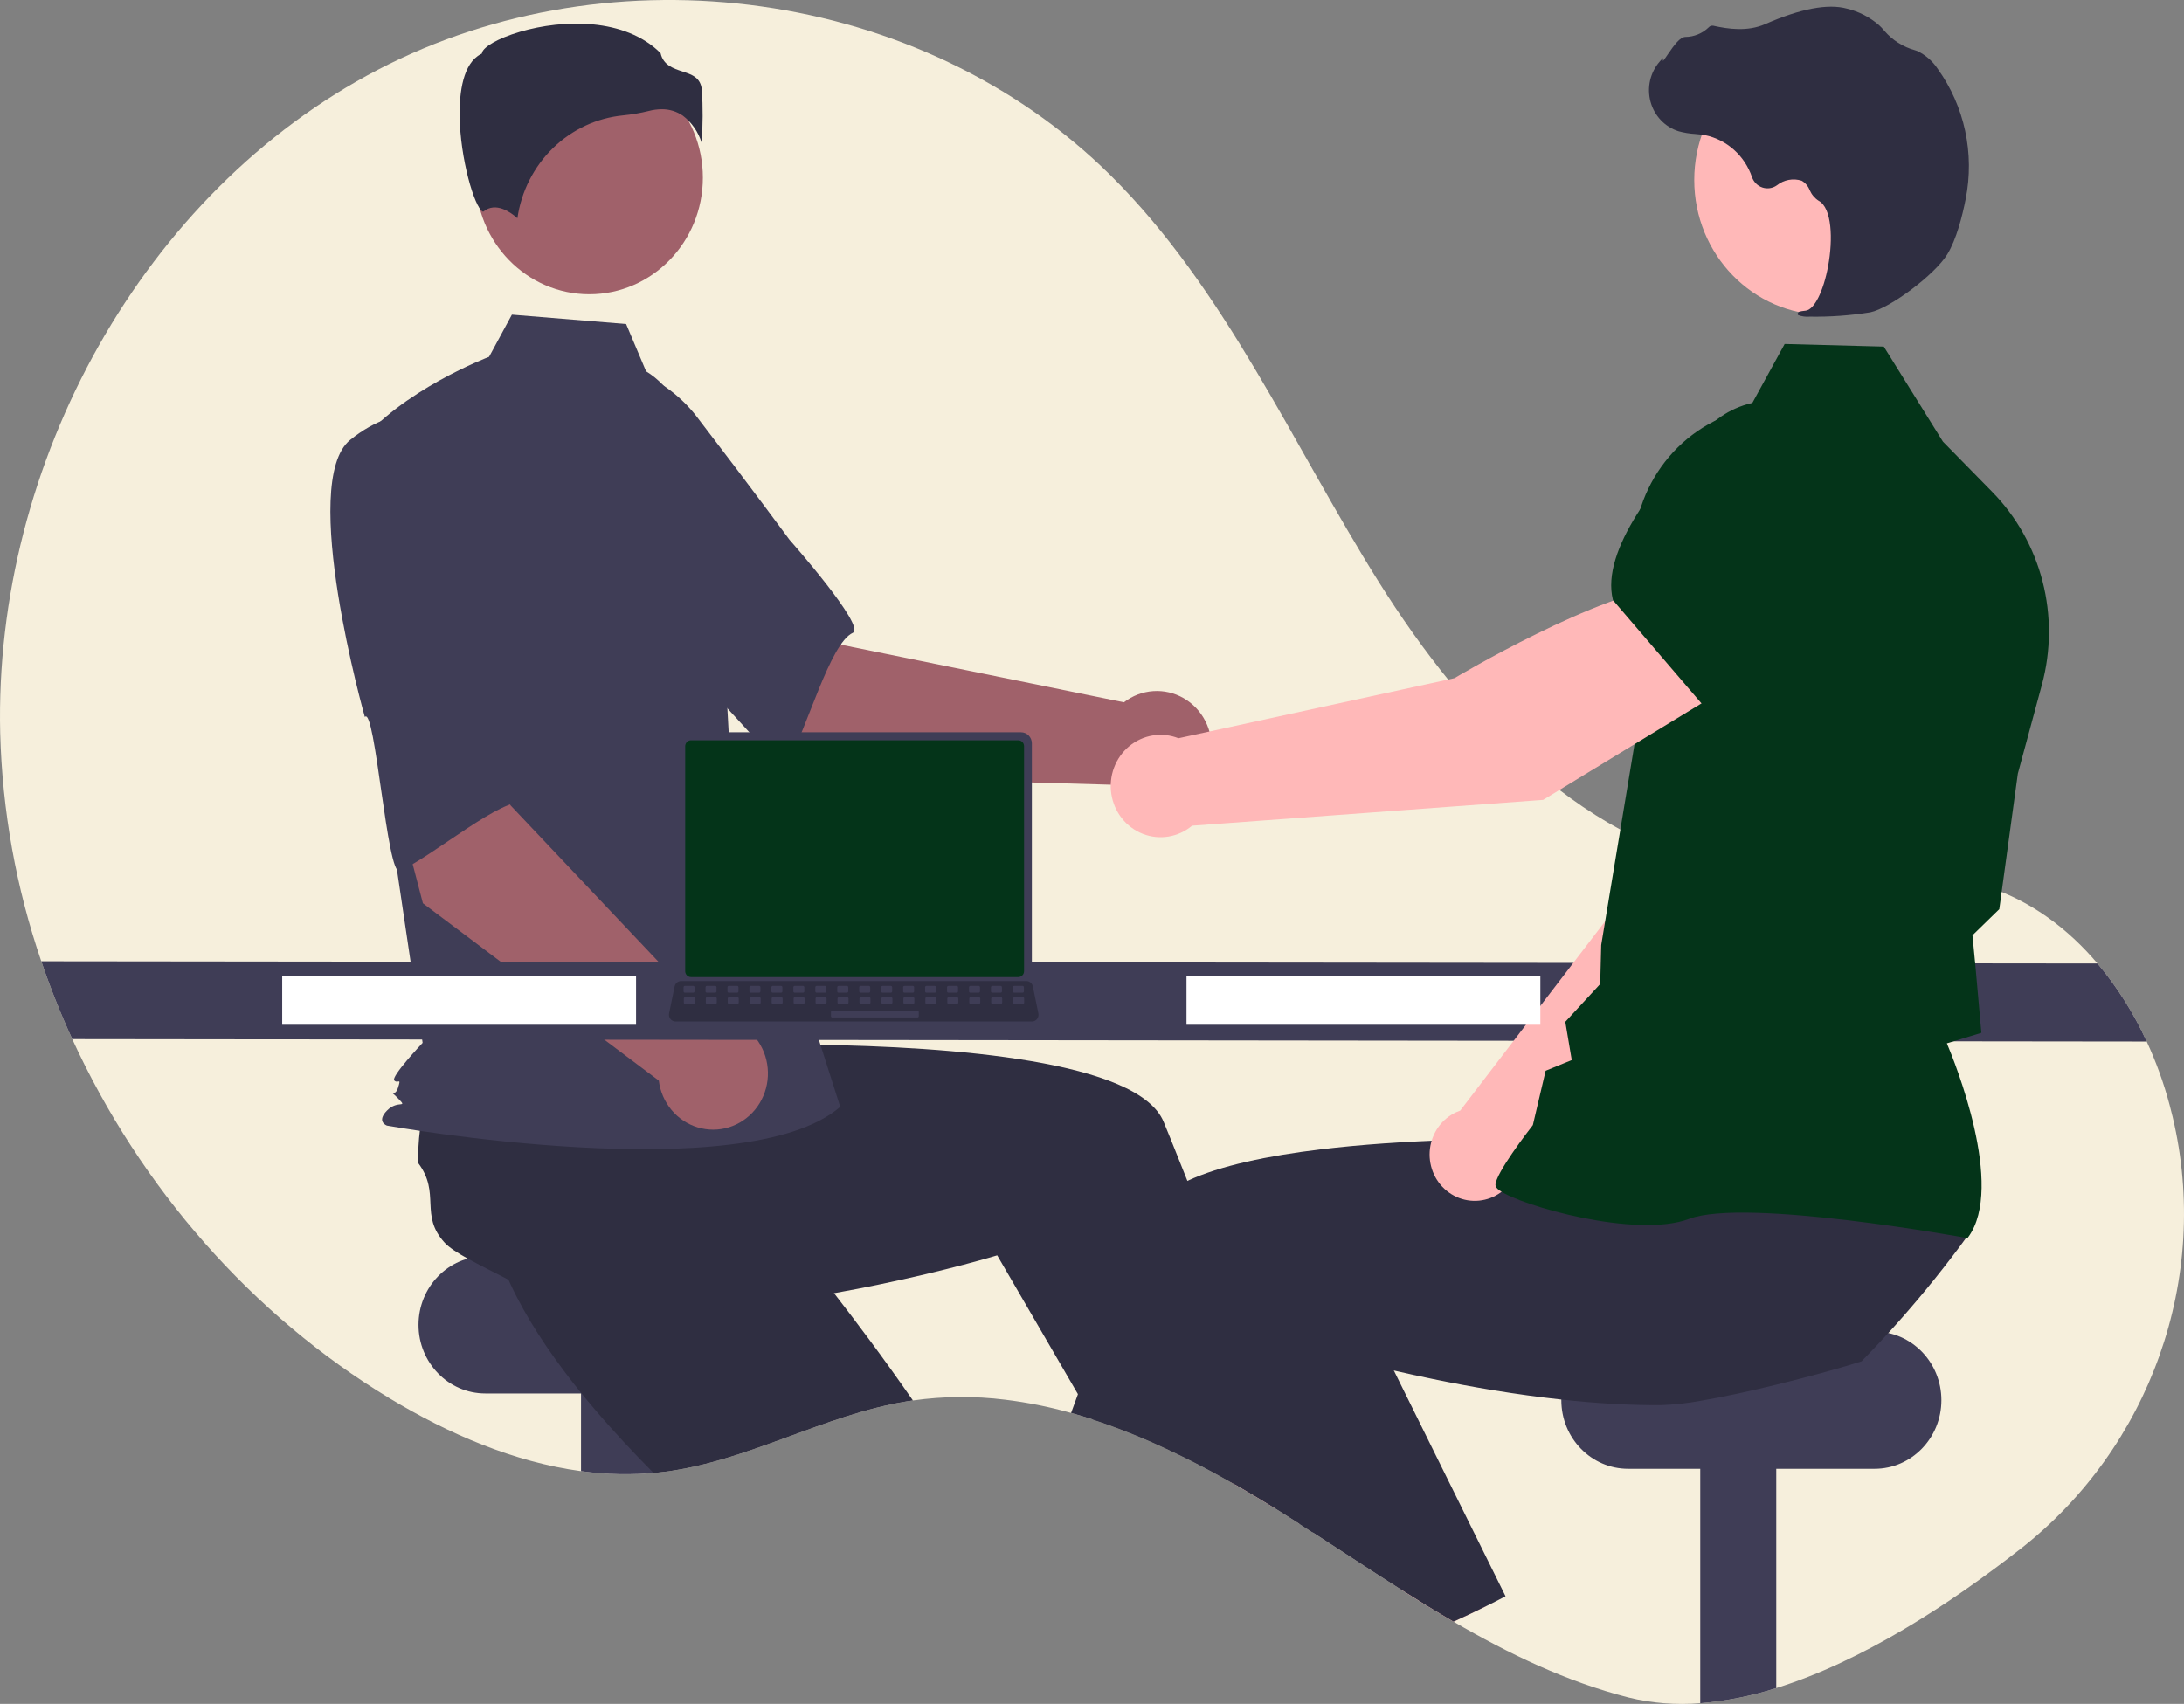 <svg width="478" height="373" viewBox="0 0 478 373" fill="none" xmlns="http://www.w3.org/2000/svg">
<rect x="0" y="0" width="478" height="373" fill="#808080" stroke="none"/>
<g clip-path="url(#clip0_6_920)">
<path d="M442.262 339.036C426.6 351.285 407.52 363.693 388.76 369.543C383.353 371.28 377.772 372.388 372.124 372.848C366.843 373.284 361.528 372.861 356.376 371.593C342.838 368.135 330.28 362.078 318.129 355.003C314.16 352.687 310.236 350.266 306.335 347.791C299.967 343.75 293.662 339.567 287.34 335.484C286.394 334.865 285.453 334.258 284.506 333.658H284.5C282.974 332.674 281.445 331.704 279.911 330.747C279.641 330.576 279.372 330.411 279.096 330.24C276.199 328.438 273.253 326.676 270.256 324.956C269.889 324.75 269.522 324.537 269.155 324.331C263.357 321.029 257.398 318.034 251.302 315.358C247.298 313.626 243.242 312.065 239.146 310.734H239.14C237.574 310.227 236.002 309.75 234.424 309.314C229.694 307.981 224.873 307.012 220.002 306.415C213.29 305.581 206.501 305.636 199.803 306.58C199.35 306.645 198.902 306.71 198.449 306.786C180.321 309.767 163.776 319.818 145.568 322.187C144.977 322.263 144.391 322.334 143.801 322.387C143.548 322.411 143.296 322.44 143.043 322.458C137.752 322.923 132.427 322.788 127.164 322.057C112.461 320.066 98.142 313.886 85.251 306.097C55.116 287.886 30.677 259.895 15.819 227.48C13.268 221.925 11.002 216.235 9.033 210.436C3.525 194.353 0.492 177.488 0.043 160.446C-1.351 101.318 31.366 41.996 82.733 15.255C134.105 -11.487 201.685 -2.644 243.115 38.438C268.248 63.359 282.791 97.129 301.705 127.3C320.619 157.465 347.502 186.28 382.175 190.676C399.838 192.914 418.322 188.584 435.251 194.216C444.625 197.339 452.622 203.313 459.065 210.925C463.396 216.09 467.02 221.838 469.838 228.01C471.903 232.472 473.579 237.113 474.846 241.879C475.082 242.757 475.3 243.635 475.512 244.512C483.945 279.885 470.469 316.967 442.262 339.036Z" fill="#F6EFDC"/>
<path d="M160.15 275.001H106.225C98.145 275.001 91.596 281.727 91.596 290.025V290.025C91.596 298.322 98.145 305.048 106.225 305.048H160.15C168.23 305.048 174.779 298.322 174.779 290.025C174.779 281.727 168.23 275.001 160.15 275.001Z" fill="#3F3D56"/>
<path d="M143.8 297.389V322.387C138.261 322.937 132.678 322.827 127.164 322.057V297.389H143.8Z" fill="#3F3D56"/>
<path d="M199.803 306.58C199.35 306.645 198.902 306.71 198.449 306.786C180.321 309.767 163.776 319.818 145.567 322.187C144.976 322.263 144.391 322.334 143.8 322.387C143.548 322.411 143.296 322.44 143.043 322.458C138.597 317.986 134.151 313.226 129.975 308.294C127.709 305.626 125.517 302.904 123.458 300.146C118.111 293.029 113.579 285.712 110.585 278.524C110.889 275.078 108.8 267.107 107.802 261.003L107.796 260.997C107.372 258.434 107.142 256.207 107.355 254.776C108.571 246.516 115.14 247.464 117.159 239.369C118.98 237.816 120.92 236.416 122.959 235.18C123.297 234.974 123.641 234.768 123.997 234.562L145.912 219.008L154.287 227.445L167.034 240.288L180.848 254.198L169.122 266.364C169.122 266.364 178.921 277.965 190.377 293.43C193.452 297.584 196.648 302.02 199.803 306.58Z" fill="#2F2E41"/>
<path d="M388.76 297.389V369.543C383.353 371.28 377.772 372.388 372.124 372.848V297.389H388.76Z" fill="#3F3D56"/>
<path d="M410.273 291.498H356.348C348.268 291.498 341.719 298.224 341.719 306.521V306.521C341.719 314.818 348.268 321.544 356.348 321.544H410.273C418.352 321.544 424.902 314.818 424.902 306.521C424.902 298.224 418.352 291.498 410.273 291.498Z" fill="#3F3D56"/>
<path d="M279.096 330.24C276.199 328.438 273.252 326.676 270.256 324.956C269.889 324.749 269.522 324.537 269.155 324.331L271.128 323.465L276.452 321.114L276.503 321.091L276.561 321.291L279.096 330.24Z" fill="#FFB6B6"/>
<path d="M287.34 335.484C286.393 334.865 285.453 334.258 284.506 333.657H284.5C282.974 332.674 281.445 331.703 279.911 330.747C279.641 330.576 279.372 330.411 279.096 330.24C276.199 328.438 273.252 326.676 270.256 324.956C269.889 324.749 269.522 324.537 269.155 324.331C263.357 321.028 257.398 318.034 251.302 315.358C247.297 313.626 243.242 312.065 239.146 310.733H239.14L235.921 305.201L221.436 280.286L218.252 274.813C218.252 274.813 207.392 278.112 192.024 281.276C186.43 282.43 180.246 283.562 173.758 284.516C166.822 285.529 159.548 286.337 152.32 286.725C148.872 286.914 145.435 287.008 142.051 286.979C133.302 286.92 124.898 286.077 117.538 284.074C115.082 281.706 107.682 278.483 102.381 275.531H102.375C100.149 274.294 98.302 273.11 97.333 272.055C91.745 265.987 96.518 261.256 91.55 254.634C91.483 252.205 91.604 249.774 91.911 247.364C91.963 246.963 92.015 246.557 92.078 246.144L93.644 218.831L105.278 217.252L122.982 214.848L142.16 212.244L144.271 229.224C144.271 229.224 159.204 228.446 178.124 228.705C208.511 229.13 249.173 232.24 254.681 245.591C255.197 246.845 255.713 248.112 256.23 249.379C257.457 252.407 258.673 255.451 259.878 258.511C264.244 269.587 268.409 280.769 272.212 291.338C274.576 297.913 276.802 304.253 278.85 310.186C280.496 314.958 282.022 319.471 283.416 323.624C284.69 327.418 285.843 330.912 286.87 334.046C287.03 334.535 287.185 335.018 287.34 335.484Z" fill="#2F2E41"/>
<path d="M180.317 169.998L143.57 137.947L167.478 113.098L184.158 141.155L245.985 153.744C247.845 152.307 250.071 151.457 252.392 151.297C254.714 151.136 257.03 151.674 259.06 152.842C261.089 154.011 262.744 155.761 263.821 157.879C264.899 159.996 265.354 162.39 265.129 164.769C264.905 167.147 264.012 169.407 262.559 171.273C261.106 173.139 259.155 174.531 256.945 175.278C254.735 176.025 252.361 176.096 250.112 175.482C247.864 174.867 245.838 173.594 244.282 171.818L180.317 169.998Z" fill="#A0616A"/>
<path d="M111.094 95.824C106.848 110.013 147.293 143.852 147.293 143.852C147.743 140.446 170.674 169.818 172.234 167.158C176.668 159.598 181.547 140.91 186.666 138.522C189.593 137.156 172.8 118.17 172.8 118.17C172.8 118.17 164.233 106.531 152.923 91.779C149.8 87.548 145.686 84.197 140.963 82.037C136.241 79.878 131.063 78.981 125.912 79.43C125.912 79.43 115.341 81.636 111.094 95.824Z" fill="#3F3D56"/>
<path d="M128.977 64.414C142.703 64.414 153.831 52.986 153.831 38.89C153.831 24.793 142.703 13.365 128.977 13.365C115.251 13.365 104.123 24.793 104.123 38.89C104.123 52.986 115.251 64.414 128.977 64.414Z" fill="#A0616A"/>
<path d="M141.404 81.284C146.758 84.553 149.961 90.56 151.8 96.672C155.204 107.988 157.253 119.688 157.902 131.513L159.844 166.915L183.896 242.296C163.051 260.41 84.697 246.413 84.697 246.413C84.697 246.413 82.291 245.589 84.697 243.119C87.102 240.649 89.443 242.837 87.038 240.367C84.633 237.897 86.291 240.649 87.093 238.179C87.894 235.709 87.093 237.355 86.291 236.532C85.489 235.709 92.498 228.298 92.498 228.298L86.084 185.029L78.066 97.751C87.687 85.401 107.036 78.12 107.036 78.12L112.036 68.878L137.033 70.932L141.404 81.284Z" fill="#3F3D56"/>
<path d="M149.465 25.329C151.397 26.808 152.828 28.873 153.557 31.232C153.837 27.377 153.855 23.507 153.61 19.649C153.317 16.939 151.459 16.329 149.307 15.623C147.364 14.984 145.167 14.263 144.576 11.632C136.763 3.827 123.163 4.22 113.855 6.943C108.733 8.441 105.786 10.366 105.523 11.493L105.468 11.726L105.26 11.832C101.312 13.86 100.544 20.261 100.595 25.274C100.691 34.719 103.866 45.446 105.655 46.318C105.75 46.364 105.774 46.346 105.815 46.311C108.508 44.1 111.795 46.479 113.239 47.772C114.091 41.901 116.833 36.494 121.029 32.412C125.224 28.331 130.631 25.811 136.384 25.255C138.263 25.068 140.127 24.747 141.963 24.294C142.894 24.047 143.851 23.918 144.813 23.91C146.468 23.884 148.092 24.379 149.465 25.329Z" fill="#2F2E41"/>
<path d="M118.148 208.453L110.545 204.455C110.138 204.156 109.849 203.718 109.73 203.219C109.612 202.72 109.672 202.193 109.9 201.736C110.128 201.279 110.508 200.921 110.972 200.728C111.436 200.535 111.951 200.52 112.425 200.686L120.028 204.684C120.435 204.982 120.724 205.421 120.843 205.92C120.961 206.419 120.901 206.945 120.673 207.403C120.445 207.86 120.065 208.218 119.601 208.41C119.137 208.603 118.622 208.619 118.148 208.453Z" fill="#043419"/>
<path d="M92.56 197.74L80.054 149.923L113.475 143.425L111.678 176.247L155.591 222.683C157.916 222.585 160.218 223.185 162.217 224.407C164.216 225.63 165.825 227.424 166.849 229.57C167.872 231.716 168.265 234.121 167.981 236.493C167.696 238.865 166.745 241.1 165.245 242.926C163.745 244.753 161.759 246.091 159.531 246.779C157.303 247.466 154.928 247.473 152.696 246.799C150.464 246.124 148.471 244.797 146.961 242.979C145.45 241.162 144.487 238.932 144.19 236.562L92.56 197.74Z" fill="#A0616A"/>
<path d="M76.634 96.31C65.289 105.508 79.85 156.955 79.85 156.955C82.104 154.414 84.724 191.965 87.479 190.687C95.311 187.053 109.665 174.521 115.199 175.543C118.363 176.127 115.048 150.704 115.048 150.704C115.048 150.704 114.438 136.128 113.292 117.389C113.063 112.085 111.532 106.926 108.84 102.394C106.149 97.861 102.384 94.102 97.897 91.465C97.897 91.465 87.978 87.112 76.634 96.31Z" fill="#3F3D56"/>
<path d="M469.838 228.01L15.819 227.48C13.268 221.925 11.002 216.235 9.032 210.436L459.065 210.925C463.396 216.09 467.02 221.838 469.838 228.01Z" fill="#3F3D56"/>
<path d="M325.231 351.627C322.885 352.793 320.518 353.918 318.129 355.002C314.16 352.687 310.236 350.266 306.335 347.791L320.803 341.263L325.231 351.627Z" fill="#FFB6B6"/>
<path d="M430.719 270.441C428.367 273.681 425.94 276.857 423.439 279.968C421.133 282.837 418.766 285.651 416.337 288.41C415.333 289.553 414.318 290.69 413.279 291.816C411.369 293.919 409.417 295.987 407.422 298.019C403.831 299.18 396.557 301.224 388.76 303.133C383.087 304.518 377.138 305.832 372.124 306.668C369.317 307.186 366.478 307.497 363.628 307.599C360.243 307.629 356.807 307.534 353.359 307.346C349.469 307.134 345.574 306.804 341.725 306.38C331.714 305.301 322.019 303.622 313.655 301.896C310.591 301.272 307.711 300.635 305.061 300.017C300.041 298.856 295.842 297.772 292.801 296.947C289.377 296.028 287.426 295.433 287.426 295.433L278.85 310.185L274.398 317.839L271.128 323.465L270.256 324.956C269.889 324.749 269.522 324.537 269.155 324.331C263.357 321.028 257.398 318.034 251.302 315.358C247.297 313.626 243.242 312.065 239.146 310.733H239.14C237.574 310.227 236.002 309.749 234.424 309.314C234.918 307.953 235.417 306.582 235.922 305.201C236.862 302.627 237.822 300.028 238.801 297.407C240.918 291.727 243.11 285.965 245.364 280.233C247.211 275.525 249.093 270.836 250.998 266.211C251.875 264.078 253.66 262.205 256.155 260.561C257.348 259.789 258.592 259.103 259.878 258.511C267.021 255.17 277.542 252.996 289.136 251.6C290.094 251.488 291.058 251.376 292.027 251.27C301.625 250.233 311.807 249.697 321.331 249.449C326.098 249.326 330.699 249.279 334.978 249.273C336.361 249.273 337.705 249.277 339.011 249.285H339.017C342.545 249.302 345.792 249.355 348.649 249.414C349.205 249.426 349.745 249.444 350.273 249.455H350.278C350.634 249.461 350.984 249.473 351.328 249.479C357.575 249.644 361.408 249.844 361.408 249.844L362.893 237.873L363.197 235.457L363.484 233.159V233.153L363.519 232.865L363.754 232.859L367.884 232.776L402.603 232.081L421.569 231.698L418.563 244.931L413.601 266.765C414.105 270.217 430.891 267.513 430.719 270.441Z" fill="#2F2E41"/>
<path d="M329.511 349.447C328.094 350.189 326.666 350.92 325.231 351.627C322.885 352.793 320.518 353.919 318.129 355.003C314.159 352.687 310.236 350.266 306.335 347.791C299.967 343.75 293.662 339.567 287.34 335.484C286.394 334.865 285.453 334.258 284.506 333.657H284.5C281.896 329.687 279.24 325.551 276.561 321.291C276.521 321.232 276.486 321.173 276.452 321.114C275.763 320.03 275.079 318.938 274.398 317.839C270.113 310.946 265.804 303.758 261.622 296.417L272.212 291.338L291.901 281.9L295.297 280.274L305.061 300.017L313.769 317.627L315.708 321.544L329.511 349.447Z" fill="#2F2E41"/>
<path d="M332.478 254.662L382.675 204.947L396.588 164.49L376.066 155.325C365.525 165.695 354.131 197.995 354.131 197.995L319.588 243.126C319.319 243.221 319.051 243.322 318.785 243.442C317.23 244.146 315.877 245.251 314.859 246.65C313.84 248.048 313.19 249.692 312.971 251.424C312.752 253.156 312.972 254.916 313.609 256.535C314.246 258.154 315.28 259.577 316.609 260.666C317.938 261.755 319.518 262.474 321.197 262.752C322.875 263.031 324.595 262.86 326.191 262.257C327.786 261.653 329.203 260.637 330.305 259.307C331.406 257.976 332.155 256.376 332.478 254.662Z" fill="#FFB8B8"/>
<path d="M370.292 159.843L396.323 168.33L396.421 168.313C406.109 166.646 414.149 150.395 419.187 137.056C420.844 132.656 420.813 127.774 419.1 123.396C417.387 119.019 414.119 115.473 409.958 113.475C406.878 112.023 403.464 111.484 400.102 111.919C396.74 112.355 393.564 113.748 390.932 115.94L377.565 127.158L370.292 159.843Z" fill="#043419"/>
<path d="M430.615 271.038L430.767 270.83C438.888 259.768 427.78 232.374 426.101 228.401L433.653 226.104L432.336 211.337L431.702 204.753L437.574 199.027L437.594 198.88L441.632 169.368L446.915 149.836C448.907 142.451 448.949 134.656 447.037 127.249C445.126 119.843 441.329 113.092 436.038 107.69L425.237 96.677L412.297 75.876L390.601 75.301L382.799 89.535C375.544 91.055 369.038 95.142 364.414 101.082C359.791 107.022 357.344 114.44 357.498 122.043L358.233 159.935L350.448 206.883L350.229 215.411L342.588 223.692L344.001 232.064L338.286 234.402L335.489 246.298C334.42 247.67 327.368 256.826 327.303 259.378C327.294 259.761 327.56 260.139 328.141 260.566C332.706 263.92 358.223 271.189 369.707 266.819C381.94 262.168 429.882 270.903 430.365 270.992L430.615 271.038Z" fill="#043419"/>
<path d="M399.554 68.925C415.429 68.925 428.297 55.709 428.297 39.406C428.297 23.103 415.429 9.887 399.554 9.887C383.68 9.887 370.811 23.103 370.811 39.406C370.811 55.709 383.68 68.925 399.554 68.925Z" fill="#FFB8B8"/>
<path d="M396.048 69.32C400.499 69.391 404.948 69.072 409.346 68.365C413.705 67.455 423.458 60.115 426.177 55.699C428.196 52.417 429.488 47.293 430.216 43.572C431.197 38.648 431.159 33.568 430.106 28.66C429.053 23.752 427.009 19.126 424.104 15.082C422.988 13.39 421.447 12.039 419.645 11.173C419.485 11.109 419.321 11.052 419.155 11.003C416.529 10.294 414.169 8.794 412.379 6.697C412.031 6.273 411.655 5.875 411.252 5.507C409.229 3.753 406.83 2.516 404.252 1.897C400.09 0.753 394.068 1.888 386.352 5.274C382.476 6.976 378.236 6.36 374.975 5.634C374.792 5.597 374.603 5.611 374.427 5.673C374.25 5.735 374.093 5.843 373.97 5.987C372.582 7.325 370.753 8.074 368.85 8.083C367.684 8.136 366.461 9.793 364.983 11.955C364.648 12.445 364.256 13.018 363.974 13.367L363.936 12.697L363.277 13.444C362.24 14.617 361.51 16.041 361.153 17.582C360.796 19.123 360.826 20.732 361.238 22.259C361.649 23.786 362.431 25.18 363.509 26.313C364.587 27.447 365.927 28.281 367.404 28.739C368.576 29.059 369.778 29.256 370.989 29.326C371.723 29.393 372.482 29.464 373.21 29.593C375.544 30.084 377.715 31.189 379.51 32.798C381.305 34.408 382.663 36.469 383.451 38.778C383.638 39.312 383.941 39.795 384.338 40.189C384.735 40.584 385.215 40.879 385.74 41.053C386.266 41.226 386.824 41.274 387.37 41.191C387.916 41.108 388.437 40.898 388.891 40.575C389.649 39.969 390.538 39.561 391.483 39.384C392.428 39.207 393.401 39.268 394.318 39.561C395.11 40.013 395.727 40.732 396.065 41.596C396.476 42.559 397.156 43.374 398.02 43.938C400.974 45.503 401.178 52.432 400.117 58.209C399.094 63.777 397.073 67.805 395.201 68.005C393.76 68.158 393.595 68.263 393.49 68.525L393.397 68.759L393.559 68.978C394.355 69.274 395.204 69.391 396.048 69.32Z" fill="#2F2E41"/>
<path d="M377.429 150.918L366.347 128.226C350.26 129.355 318.333 148.456 318.333 148.456L257.926 161.61C256.136 160.903 254.197 160.693 252.304 161.001C250.41 161.309 248.629 162.124 247.139 163.363C245.65 164.603 244.504 166.224 243.819 168.062C243.133 169.901 242.931 171.893 243.233 173.837C243.535 175.781 244.33 177.609 245.539 179.138C246.748 180.666 248.328 181.84 250.119 182.542C251.91 183.244 253.849 183.449 255.742 183.137C257.635 182.824 259.414 182.005 260.901 180.762L337.743 175.105L377.429 150.918Z" fill="#FFB8B8"/>
<path d="M372.96 154.644L401.904 132.554L407.002 113.685C407.99 109.977 407.948 106.059 406.882 102.374C405.815 98.689 403.766 95.384 400.966 92.832C397.149 89.399 392.204 87.583 387.132 87.751C382.06 87.919 377.24 90.059 373.646 93.737C362.753 104.903 350.33 120.479 352.999 131.28L353.026 131.39L372.96 154.644Z" fill="#043419"/>
<path d="M337.129 213.729H259.683V224.334H337.129V213.729Z" fill="white"/>
<path d="M139.211 213.729H61.765V224.334H139.211V213.729Z" fill="white"/>
<path d="M148.255 162.731V213.224C148.255 213.867 148.504 214.484 148.947 214.939C149.39 215.394 149.991 215.65 150.618 215.65H223.477C224.104 215.65 224.704 215.394 225.147 214.939C225.59 214.484 225.84 213.867 225.84 213.224V162.731C225.839 162.088 225.589 161.472 225.146 161.017C224.703 160.563 224.103 160.307 223.477 160.307H150.618C149.992 160.307 149.391 160.563 148.948 161.017C148.506 161.472 148.256 162.088 148.255 162.731Z" fill="#3F3D56"/>
<path d="M149.964 163.359V212.601C149.964 212.945 150.098 213.274 150.334 213.517C150.571 213.76 150.892 213.897 151.227 213.898H222.87C223.205 213.897 223.526 213.76 223.763 213.517C224 213.274 224.133 212.945 224.133 212.601V163.359C224.133 163.015 224 162.685 223.764 162.441C223.527 162.197 223.206 162.06 222.87 162.059H151.227C150.891 162.06 150.57 162.197 150.334 162.441C150.097 162.685 149.964 163.015 149.964 163.359Z" fill="#043419"/>
<path d="M146.731 223.071C146.864 223.243 147.034 223.382 147.227 223.477C147.42 223.571 147.632 223.62 147.846 223.619H225.861C226.074 223.619 226.285 223.57 226.478 223.475C226.67 223.381 226.84 223.244 226.974 223.073C227.109 222.903 227.204 222.704 227.255 222.491C227.305 222.279 227.308 222.057 227.264 221.842L226.053 215.935C226.003 215.694 225.895 215.47 225.739 215.283C225.583 215.095 225.384 214.951 225.159 214.864C224.997 214.798 224.824 214.765 224.65 214.765H149.052C148.878 214.765 148.705 214.798 148.542 214.864C148.318 214.951 148.119 215.095 147.963 215.283C147.807 215.47 147.699 215.694 147.649 215.935L146.438 221.842C146.394 222.057 146.398 222.278 146.449 222.491C146.5 222.703 146.596 222.902 146.731 223.071Z" fill="#2F2E41"/>
<path d="M221.973 217.31H223.816C223.97 217.31 224.096 217.181 224.096 217.022V216.117C224.096 215.958 223.97 215.829 223.816 215.829H221.973C221.818 215.829 221.693 215.958 221.693 216.117V217.022C221.693 217.181 221.818 217.31 221.973 217.31Z" fill="#3F3D56"/>
<path d="M217.167 217.31H219.01C219.165 217.31 219.29 217.181 219.29 217.022V216.117C219.29 215.958 219.165 215.829 219.01 215.829H217.167C217.013 215.829 216.887 215.958 216.887 216.117V217.022C216.887 217.181 217.013 217.31 217.167 217.31Z" fill="#3F3D56"/>
<path d="M212.362 217.31H214.204C214.359 217.31 214.484 217.181 214.484 217.022V216.117C214.484 215.958 214.359 215.829 214.204 215.829H212.362C212.207 215.829 212.082 215.958 212.082 216.117V217.022C212.082 217.181 212.207 217.31 212.362 217.31Z" fill="#3F3D56"/>
<path d="M207.556 217.31H209.399C209.553 217.31 209.679 217.181 209.679 217.022V216.117C209.679 215.958 209.553 215.829 209.399 215.829H207.556C207.401 215.829 207.276 215.958 207.276 216.117V217.022C207.276 217.181 207.401 217.31 207.556 217.31Z" fill="#3F3D56"/>
<path d="M202.75 217.31H204.593C204.748 217.31 204.873 217.181 204.873 217.022V216.117C204.873 215.958 204.748 215.829 204.593 215.829H202.75C202.596 215.829 202.47 215.958 202.47 216.117V217.022C202.47 217.181 202.596 217.31 202.75 217.31Z" fill="#3F3D56"/>
<path d="M197.945 217.31H199.787C199.942 217.31 200.068 217.181 200.068 217.022V216.117C200.068 215.958 199.942 215.829 199.787 215.829H197.945C197.79 215.829 197.665 215.958 197.665 216.117V217.022C197.665 217.181 197.79 217.31 197.945 217.31Z" fill="#3F3D56"/>
<path d="M193.139 217.31H194.982C195.136 217.31 195.262 217.181 195.262 217.022V216.117C195.262 215.958 195.136 215.829 194.982 215.829H193.139C192.984 215.829 192.859 215.958 192.859 216.117V217.022C192.859 217.181 192.984 217.31 193.139 217.31Z" fill="#3F3D56"/>
<path d="M188.333 217.31H190.176C190.331 217.31 190.456 217.181 190.456 217.022V216.117C190.456 215.958 190.331 215.829 190.176 215.829H188.333C188.179 215.829 188.053 215.958 188.053 216.117V217.022C188.053 217.181 188.179 217.31 188.333 217.31Z" fill="#3F3D56"/>
<path d="M183.528 217.31H185.37C185.525 217.31 185.651 217.181 185.651 217.022V216.117C185.651 215.958 185.525 215.829 185.37 215.829H183.528C183.373 215.829 183.248 215.958 183.248 216.117V217.022C183.248 217.181 183.373 217.31 183.528 217.31Z" fill="#3F3D56"/>
<path d="M178.722 217.31H180.565C180.719 217.31 180.845 217.181 180.845 217.022V216.117C180.845 215.958 180.719 215.829 180.565 215.829H178.722C178.567 215.829 178.442 215.958 178.442 216.117V217.022C178.442 217.181 178.567 217.31 178.722 217.31Z" fill="#3F3D56"/>
<path d="M173.916 217.31H175.759C175.914 217.31 176.039 217.181 176.039 217.022V216.117C176.039 215.958 175.914 215.829 175.759 215.829H173.916C173.762 215.829 173.636 215.958 173.636 216.117V217.022C173.636 217.181 173.762 217.31 173.916 217.31Z" fill="#3F3D56"/>
<path d="M169.111 217.31H170.953C171.108 217.31 171.233 217.181 171.233 217.022V216.117C171.233 215.958 171.108 215.829 170.953 215.829H169.111C168.956 215.829 168.831 215.958 168.831 216.117V217.022C168.831 217.181 168.956 217.31 169.111 217.31Z" fill="#3F3D56"/>
<path d="M164.305 217.31H166.148C166.302 217.31 166.428 217.181 166.428 217.022V216.117C166.428 215.958 166.302 215.829 166.148 215.829H164.305C164.15 215.829 164.025 215.958 164.025 216.117V217.022C164.025 217.181 164.15 217.31 164.305 217.31Z" fill="#3F3D56"/>
<path d="M159.499 217.31H161.342C161.497 217.31 161.622 217.181 161.622 217.022V216.117C161.622 215.958 161.497 215.829 161.342 215.829H159.499C159.345 215.829 159.219 215.958 159.219 216.117V217.022C159.219 217.181 159.345 217.31 159.499 217.31Z" fill="#3F3D56"/>
<path d="M154.694 217.31H156.536C156.691 217.31 156.816 217.181 156.816 217.022V216.117C156.816 215.958 156.691 215.829 156.536 215.829H154.694C154.539 215.829 154.414 215.958 154.414 216.117V217.022C154.414 217.181 154.539 217.31 154.694 217.31Z" fill="#3F3D56"/>
<path d="M149.888 217.31H151.731C151.885 217.31 152.011 217.181 152.011 217.022V216.117C152.011 215.958 151.885 215.829 151.731 215.829H149.888C149.733 215.829 149.608 215.958 149.608 216.117V217.022C149.608 217.181 149.733 217.31 149.888 217.31Z" fill="#3F3D56"/>
<path d="M222.03 219.777H223.873C224.027 219.777 224.153 219.648 224.153 219.49V218.584C224.153 218.425 224.027 218.297 223.873 218.297H222.03C221.875 218.297 221.75 218.425 221.75 218.584V219.49C221.75 219.648 221.875 219.777 222.03 219.777Z" fill="#3F3D56"/>
<path d="M217.224 219.777H219.067C219.222 219.777 219.347 219.648 219.347 219.49V218.584C219.347 218.425 219.222 218.297 219.067 218.297H217.224C217.07 218.297 216.944 218.425 216.944 218.584V219.49C216.944 219.648 217.07 219.777 217.224 219.777Z" fill="#3F3D56"/>
<path d="M212.419 219.777H214.261C214.416 219.777 214.541 219.648 214.541 219.49V218.584C214.541 218.425 214.416 218.297 214.261 218.297H212.419C212.264 218.297 212.139 218.425 212.139 218.584V219.49C212.139 219.648 212.264 219.777 212.419 219.777Z" fill="#3F3D56"/>
<path d="M207.613 219.777H209.456C209.61 219.777 209.736 219.648 209.736 219.49V218.584C209.736 218.425 209.61 218.297 209.456 218.297H207.613C207.458 218.297 207.333 218.425 207.333 218.584V219.49C207.333 219.648 207.458 219.777 207.613 219.777Z" fill="#3F3D56"/>
<path d="M202.807 219.777H204.65C204.805 219.777 204.93 219.648 204.93 219.49V218.584C204.93 218.425 204.805 218.297 204.65 218.297H202.807C202.652 218.297 202.527 218.425 202.527 218.584V219.49C202.527 219.648 202.652 219.777 202.807 219.777Z" fill="#3F3D56"/>
<path d="M198.001 219.777H199.844C199.999 219.777 200.124 219.648 200.124 219.49V218.584C200.124 218.425 199.999 218.297 199.844 218.297H198.001C197.847 218.297 197.721 218.425 197.721 218.584V219.49C197.721 219.648 197.847 219.777 198.001 219.777Z" fill="#3F3D56"/>
<path d="M193.196 219.777H195.039C195.193 219.777 195.319 219.648 195.319 219.49V218.584C195.319 218.425 195.193 218.297 195.039 218.297H193.196C193.041 218.297 192.916 218.425 192.916 218.584V219.49C192.916 219.648 193.041 219.777 193.196 219.777Z" fill="#3F3D56"/>
<path d="M188.39 219.777H190.233C190.388 219.777 190.513 219.648 190.513 219.49V218.584C190.513 218.425 190.388 218.297 190.233 218.297H188.39C188.235 218.297 188.11 218.425 188.11 218.584V219.49C188.11 219.648 188.235 219.777 188.39 219.777Z" fill="#3F3D56"/>
<path d="M183.584 219.777H185.427C185.582 219.777 185.707 219.648 185.707 219.49V218.584C185.707 218.425 185.582 218.297 185.427 218.297H183.584C183.43 218.297 183.304 218.425 183.304 218.584V219.49C183.304 219.648 183.43 219.777 183.584 219.777Z" fill="#3F3D56"/>
<path d="M178.779 219.777H180.622C180.776 219.777 180.902 219.648 180.902 219.49V218.584C180.902 218.425 180.776 218.297 180.622 218.297H178.779C178.624 218.297 178.499 218.425 178.499 218.584V219.49C178.499 219.648 178.624 219.777 178.779 219.777Z" fill="#3F3D56"/>
<path d="M173.973 219.777H175.816C175.971 219.777 176.096 219.648 176.096 219.49V218.584C176.096 218.425 175.971 218.297 175.816 218.297H173.973C173.818 218.297 173.693 218.425 173.693 218.584V219.49C173.693 219.648 173.818 219.777 173.973 219.777Z" fill="#3F3D56"/>
<path d="M169.167 219.777H171.01C171.165 219.777 171.29 219.648 171.29 219.49V218.584C171.29 218.425 171.165 218.297 171.01 218.297H169.167C169.013 218.297 168.887 218.425 168.887 218.584V219.49C168.887 219.648 169.013 219.777 169.167 219.777Z" fill="#3F3D56"/>
<path d="M164.362 219.777H166.204C166.359 219.777 166.484 219.648 166.484 219.49V218.584C166.484 218.425 166.359 218.297 166.204 218.297H164.362C164.207 218.297 164.082 218.425 164.082 218.584V219.49C164.082 219.648 164.207 219.777 164.362 219.777Z" fill="#3F3D56"/>
<path d="M159.556 219.777H161.399C161.553 219.777 161.679 219.648 161.679 219.49V218.584C161.679 218.425 161.553 218.297 161.399 218.297H159.556C159.401 218.297 159.276 218.425 159.276 218.584V219.49C159.276 219.648 159.401 219.777 159.556 219.777Z" fill="#3F3D56"/>
<path d="M154.75 219.777H156.593C156.748 219.777 156.873 219.648 156.873 219.49V218.584C156.873 218.425 156.748 218.297 156.593 218.297H154.75C154.596 218.297 154.47 218.425 154.47 218.584V219.49C154.47 219.648 154.596 219.777 154.75 219.777Z" fill="#3F3D56"/>
<path d="M149.945 219.777H151.787C151.942 219.777 152.068 219.648 152.068 219.49V218.584C152.068 218.425 151.942 218.297 151.787 218.297H149.945C149.79 218.297 149.665 218.425 149.665 218.584V219.49C149.665 219.648 149.79 219.777 149.945 219.777Z" fill="#3F3D56"/>
<path d="M182.143 222.738H200.805C200.96 222.738 201.085 222.61 201.085 222.451V221.545C201.085 221.387 200.96 221.258 200.805 221.258H182.143C181.988 221.258 181.863 221.387 181.863 221.545V222.451C181.863 222.61 181.988 222.738 182.143 222.738Z" fill="#3F3D56"/>
</g>
<defs>
<clipPath id="clip0_6_920">
<rect width="478" height="373" fill="white"/>
</clipPath>
</defs>
</svg>
